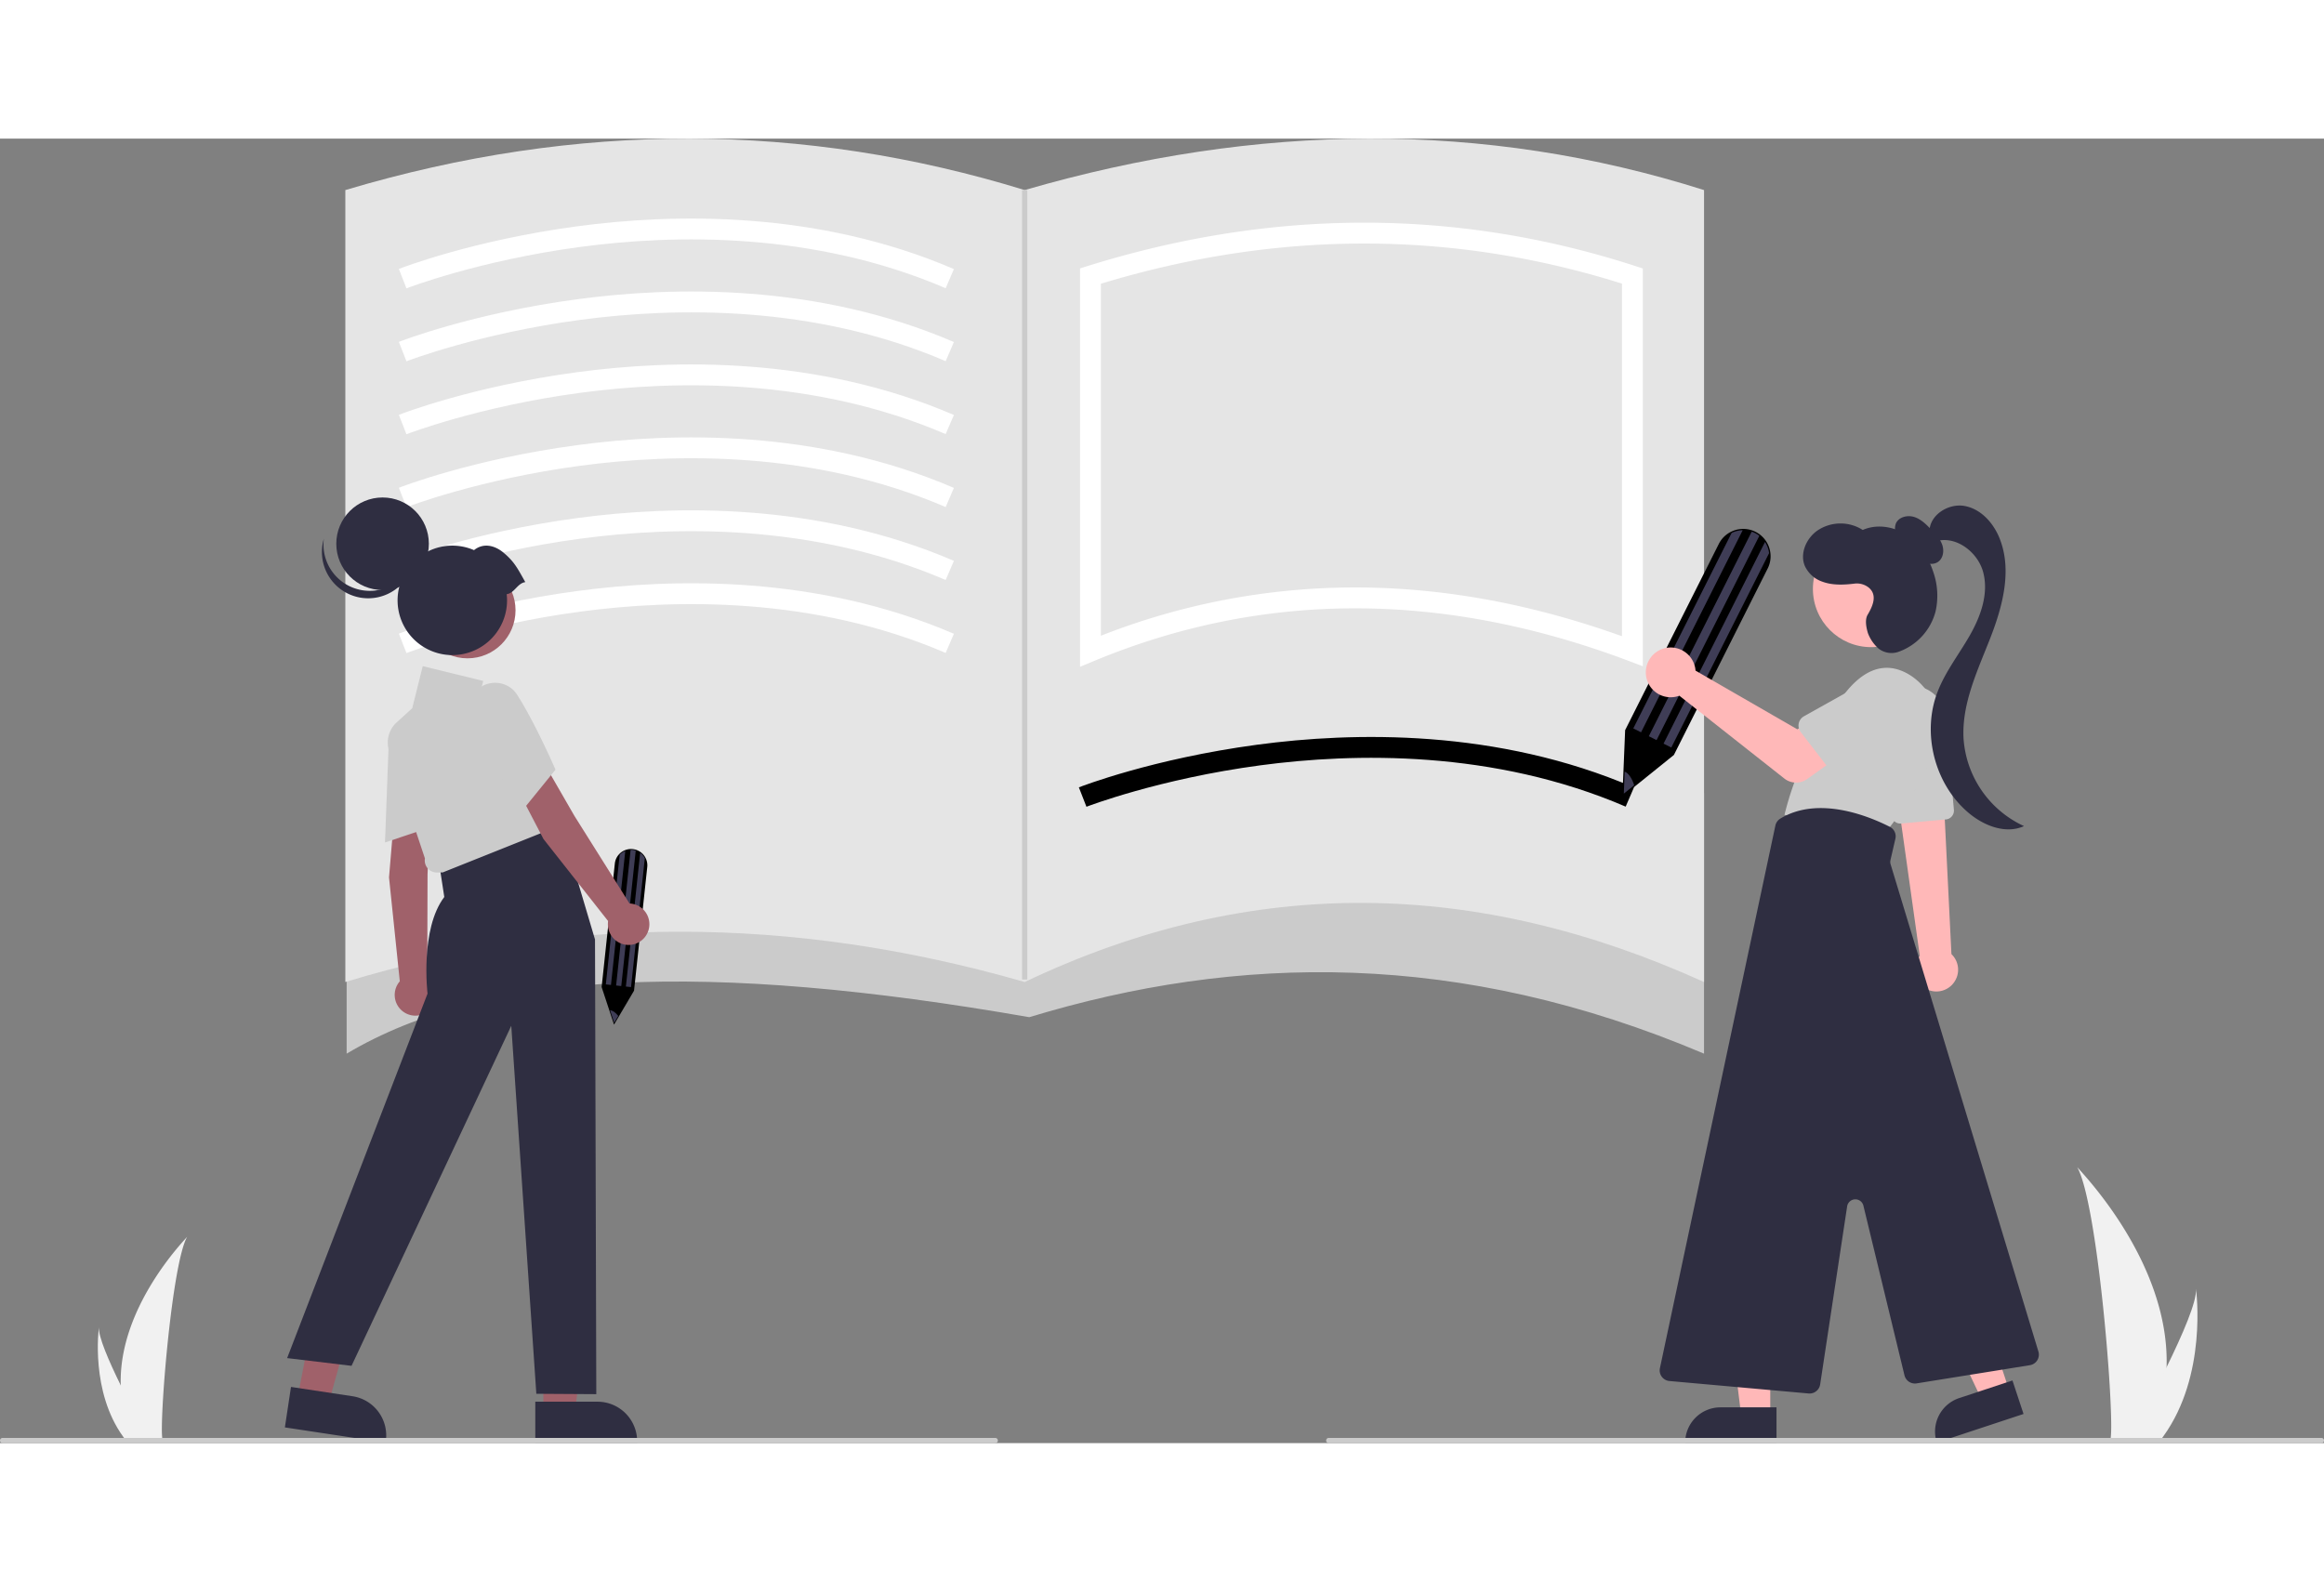<svg xmlns="http://www.w3.org/2000/svg" data-name="Layer 1" width="792.265" height="539.286" viewBox="0 0 892 500.75"
     xmlns:xlink="http://www.w3.org/1999/xlink">
  <rect x="0" y="0" width="892" height="500.75" fill="#808080" stroke="none"/>
  <path id="b2aec908-dac2-485e-9341-1f8763a52ddc-272" data-name="Path 133"
        d="M985.58,671.222a96.071,96.071,0,0,1-4.488,26.557c-.061.2-.128.396-.193.596H964.149c.018-.179.036-.379.053-.596,1.117-12.838-5.263-90.042-12.961-103.404C951.916,595.459,986.878,630.43,985.58,671.222Z"
        transform="translate(-154 -199.625)" fill="#f1f1f1"/>
  <path id="bc80851e-3fc6-46a5-adb1-be50bb758626-273" data-name="Path 134"
        d="M984.323,697.779c-.14.2-.286.399-.435.596h-12.565c.095-.17.206-.369.334-.596,2.076-3.746,8.219-14.946,13.922-26.557,6.126-12.478,11.751-25.428,11.277-30.116C997.002,642.163,1001.243,674.391,984.323,697.779Z"
        transform="translate(-154 -199.625)" fill="#f1f1f1"/>
  <path id="ac74e0d2-c10f-4860-b119-67c8c5820ae0-274" data-name="Path 133"
        d="M200.35,678.209a71.351,71.351,0,0,0,3.333,19.724c.045.148.095.294.144.442h12.439c-.013-.133-.027-.281-.04-.442-.829-9.535,3.909-66.874,9.626-76.797C225.352,621.94,199.386,647.913,200.35,678.209Z"
        transform="translate(-154 -199.625)" fill="#f1f1f1"/>
  <path id="b887613c-750d-48e2-8424-1e5e637b4506-275" data-name="Path 134"
        d="M201.284,697.933c.104.148.212.296.323.442h9.332c-.071-.126-.153-.274-.248-.442-1.542-2.782-6.104-11.1-10.34-19.724-4.55-9.267-8.727-18.885-8.376-22.367C191.867,656.627,188.717,680.562,201.284,697.933Z"
        transform="translate(-154 -199.625)" fill="#f1f1f1"/>
  <path
    d="M808.047,550.875c-93.947-39.814-178.942-38.301-259-14-123.353-21.543-207.819-18.21-262,14v-100h521Z"
    transform="translate(-154 -199.625)" fill="#cbcbcb"/>
  <path
    d="M808.047,523.375c-86.552-39.217-173-41.749-260.75,0-89.878-25.878-176.764-25.607-260.75,0v-304c89.294-26.651,176.154-26.011,260.75,0,89.361-25.921,176.356-26.743,260.75,0Z"
    transform="translate(-154 -199.625)" fill="#e5e5e5"/>
  <path
    d="M310.002,257.101,307.091,249.649c1.141-.446,28.408-10.987,68.424-16.364,36.996-4.972,92.116-6.159,144.613,16.415l-3.16,7.35c-50.742-21.818-104.231-20.669-140.17-15.865C337.681,246.416,310.275,256.995,310.002,257.101Z"
    transform="translate(-154 -199.625)" fill="#fff"/>
  <path
    d="M310.002,285.101,307.091,277.649c1.141-.446,28.408-10.987,68.424-16.364,36.996-4.972,92.116-6.159,144.613,16.415l-3.16,7.35c-50.742-21.818-104.231-20.67-140.17-15.865C337.681,274.416,310.275,284.995,310.002,285.101Z"
    transform="translate(-154 -199.625)" fill="#fff"/>
  <path
    d="M310.002,313.101,307.091,305.649c1.141-.446,28.408-10.987,68.424-16.364,36.996-4.972,92.116-6.159,144.613,16.415l-3.16,7.35c-50.742-21.818-104.231-20.67-140.17-15.865C337.681,302.416,310.275,312.995,310.002,313.101Z"
    transform="translate(-154 -199.625)" fill="#fff"/>
  <path
    d="M310.002,341.101,307.091,333.649c1.141-.446,28.408-10.987,68.424-16.364,36.996-4.971,92.116-6.16,144.613,16.415l-3.16,7.35c-50.742-21.818-104.231-20.67-140.17-15.865C337.681,330.416,310.275,340.995,310.002,341.101Z"
    transform="translate(-154 -199.625)" fill="#fff"/>
  <path
    d="M310.002,369.101,307.091,361.649c1.141-.446,28.408-10.987,68.424-16.364,36.996-4.972,92.116-6.159,144.613,16.415l-3.16,7.35c-50.742-21.819-104.231-20.67-140.17-15.865C337.681,358.416,310.275,368.995,310.002,369.101Z"
    transform="translate(-154 -199.625)" fill="#fff"/>
  <path
    d="M310.002,397.101,307.091,389.649c1.141-.446,28.408-10.987,68.424-16.364,36.996-4.971,92.116-6.159,144.613,16.415l-3.16,7.35c-50.742-21.819-104.231-20.669-140.17-15.865C337.681,386.416,310.275,396.995,310.002,397.101Z"
    transform="translate(-154 -199.625)" fill="#fff"/>
  <path
    d="M571.002,456.101,568.091,448.649c1.141-.446,28.408-10.987,68.424-16.364,36.996-4.971,92.116-6.159,144.613,16.415l-3.16,7.35c-50.742-21.819-104.231-20.669-140.17-15.865C598.681,445.416,571.275,455.995,571.002,456.101Z"
    transform="translate(-154 -199.625)" fill="#000000"/>
  <path
    d="M568.547,402.364V249.434l2.807-.877c71.143-22.223,141.942-22.219,210.428.013l2.765.897V402.16l-5.412-2.043c-71.27-26.898-140.26-26.915-205.055-.047Zm105.563-30.45q50.228,0,102.437,18.725V255.295c-65.114-20.535-132.377-20.523-200,.033V390.453A266.356,266.356,0,0,1,674.11,371.914Z"
    transform="translate(-154 -199.625)" fill="#fff"/>
  <path
    d="M776.713,452.139l1.048-25.451,35.946-71.469a10.368,10.368,0,0,1,4.704-4.677,10.49,10.49,0,0,1,8.104-.529,10.486,10.486,0,0,1,6.54,6.628,10.847,10.847,0,0,1,.455,2.035A10.387,10.387,0,0,1,832.468,364.654L796.473,436.22Z"
    transform="translate(-154 -199.625)" fill="#000000"/>
  <path d="M822.888,349.94l-39.02,77.58-2.975-1.496,37.739-75.034A9.945,9.945,0,0,1,822.888,349.94Z"
        transform="translate(-154 -199.625)" fill="#3f3d56"/>
  <path
    d="M833.014,358.739l-37.532,74.623-2.975-1.496,38.939-77.419a9.998,9.998,0,0,1,1.135,2.35A10.328,10.328,0,0,1,833.014,358.739Z"
    transform="translate(-154 -199.625)" fill="#3f3d56"/>
  <path
    d="M829.278,352.08l-39.451,78.438-2.975-1.496,39.5-78.536a9.688,9.688,0,0,1,1.229.517A10.198,10.198,0,0,1,829.278,352.08Z"
    transform="translate(-154 -199.625)" fill="#3f3d56"/>
  <path d="M781.226,447.862l-3.97,3.197.333-8.429C778.952,443.103,780.428,445.155,781.226,447.862Z"
        transform="translate(-154 -199.625)" fill="#3f3d56"/>
  <path
    d="M389.674,539.729,384.922,525.313l5.063-47.401a6.178,6.178,0,0,1,1.643-3.595,6.251,6.251,0,0,1,4.409-1.995,6.248,6.248,0,0,1,5.037,2.325,6.463,6.463,0,0,1,.681,1.04,6.189,6.189,0,0,1,.672,3.553l-5.07,47.465Z"
    transform="translate(-154 -199.625)" fill="#000000"/>
  <path
    d="M393.999,473.043l-5.496,51.454-1.973-.211,5.315-49.765A5.926,5.926,0,0,1,393.999,473.043Z"
    transform="translate(-154 -199.625)" fill="#3f3d56"/>
  <path
    d="M401.492,475.827,396.206,525.32l-1.973-.211,5.484-51.347a5.957,5.957,0,0,1,1.126,1.073A6.153,6.153,0,0,1,401.492,475.827Z"
    transform="translate(-154 -199.625)" fill="#3f3d56"/>
  <path
    d="M398.012,472.897,392.455,524.919l-1.973-.211,5.564-52.088a5.773,5.773,0,0,1,.794.031A6.077,6.077,0,0,1,398.012,472.897Z"
    transform="translate(-154 -199.625)" fill="#3f3d56"/>
  <path
    d="M391.295,536.397l-1.544,2.616-1.582-4.771C389.028,534.22,390.282,535.055,391.295,536.397Z"
    transform="translate(-154 -199.625)" fill="#3f3d56"/>
  <g id="f2202155-5d0d-4949-a3af-453985752dd6" data-name="Group 23">
    <path id="bb56e1bb-a377-463a-b777-e3f2ac15f40f-276" data-name="Path 385"
          d="M904.44,522.824a8.305,8.305,0,1,1-14.42-8.245q.028-.049.056-.097a8.938,8.938,0,0,1,.782-1.11l-6.986-49.796-.209-1.492-1.419-10.161-.209-1.465.773.036,13.536.619,3.63.164.455,9.27,2.574,52.115a8.294,8.294,0,0,1,1.437,10.161Z"
          transform="translate(-154 -199.625)" fill="#ffb8b8"/>
    <path id="a248d591-cba6-4901-9d10-c9b24d625163-277" data-name="Path 386"
          d="M883.703,462.536l17.188-1.576a3.393,3.393,0,0,0,3.06-3.672l-3.184-35.743a13.032,13.032,0,0,0-25.961,2.318q.033.369.087.736l5.154,35.059a3.388,3.388,0,0,0,3.346,2.894A2.402,2.402,0,0,0,883.703,462.536Z"
          transform="translate(-154 -199.625)" fill="#cbcbcb"/>
    <path id="f743e301-5bba-4392-b658-4efdfb4065cc-278" data-name="Path 387"
          d="M896.731,433.66a23.939,23.939,0,0,0-8.805-27.552c-6.481-4.435-15.351-6.027-24.902,5.344a118.912,118.912,0,0,0-24.106,47.758l39.116,6.368S891.336,449.318,896.731,433.66Z"
          transform="translate(-154 -199.625)" fill="#cbcbcb"/>
    <path id="eac80286-6d9c-481f-b372-04b3b845d333-279" data-name="Path 388"
          d="M833.466,689.831H822.313l-5.305-43.017h16.46Z" transform="translate(-154 -199.625)"
          fill="#ffb8b8"/>
    <path id="e474a022-de70-4f17-bf9b-ca694d09b1b4-280" data-name="Path 389"
          d="M800.808,700.185H835.858V686.643H814.35a13.542,13.542,0,0,0-13.542,13.542Z"
          transform="translate(-154 -199.625)" fill="#2f2e41"/>
    <path id="a9ae19c7-51aa-4dd0-9022-ef91b49440e0-281" data-name="Path 390"
          d="M925.156,680.103l-10.589,3.5-18.539-39.178,15.628-5.166Z"
          transform="translate(-154 -199.625)" fill="#ffb8b8"/>
    <path id="bdf88be3-aecd-443e-97f8-a32ede953949-282" data-name="Path 391"
          d="M897.395,700.185l33.28-11-4.25-12.858-20.422,6.75a13.542,13.542,0,0,0-8.608,17.108Z"
          transform="translate(-154 -199.625)" fill="#2f2e41"/>
    <circle id="e601451a-496c-4b1c-9fe2-c3a71e9d5111" data-name="Ellipse 65" cx="718.176" cy="172.861" r="22.343"
            fill="#ffb8b8"/>
    <path id="fd5880a1-dddd-4cd5-886d-5f97a9f21c4e-283" data-name="Path 392"
          d="M852.614,677.857l10.357-68.358a3.184,3.184,0,0,1,6.242-.273l15.772,65.144A4.124,4.124,0,0,0,889.613,677.449l43.505-6.992a4.094,4.094,0,0,0,3.268-5.231L879.658,478.197a3.184,3.184,0,0,1-.055-1.637l1.888-8.187a4.079,4.079,0,0,0-2.117-4.561c-7.725-3.942-27.29-12.136-42.055-3.16a4.14,4.14,0,0,0-1.891,2.663L791.112,671.602A4.094,4.094,0,0,0,794.751,676.532l53.45,4.787q.182.016.364.016a4.101,4.101,0,0,0,4.046-3.48Z"
          transform="translate(-154 -199.625)" fill="#2f2e41"/>
    <path id="acdc6559-e36c-4b0b-aac1-c1a10856fa7d-284" data-name="Path 393"
          d="M886.991,356.701a16.902,16.902,0,0,1-4.416-3.839,5.731,5.731,0,0,1-.882-5.549c1.129-2.491,4.483-3.275,7.083-2.43s4.608,2.885,6.507,4.851c1.673,1.728,3.394,3.54,4.185,5.814s.386,5.156-1.588,6.536c-1.938,1.354-4.723.8-6.586-.654a16.8,16.8,0,0,1-4.116-5.704Z"
          transform="translate(-154 -199.625)" fill="#2f2e41"/>
    <path id="a8902353-3630-4aaa-9386-a524a4077d2f-285" data-name="Path 394"
          d="M894.559,350.335c.124-6.295,7.299-10.81,13.497-9.694s10.961,6.4,13.345,12.227c5.038,12.312,1.256,26.362-3.598,38.752s-10.862,24.961-10.153,38.246a39.958,39.958,0,0,0,23.21,33.658c-6.994,3.17-15.354-.105-21.231-5.047-13.052-10.975-18.09-30.516-11.972-46.434,3.017-7.851,8.335-14.568,12.487-21.883s7.198-15.936,5.054-24.069-11.266-14.718-19.065-11.571Z"
          transform="translate(-154 -199.625)" fill="#2f2e41"/>
    <path id="b05157c8-b93b-43b3-a4ba-0cfdfe0a562e-286" data-name="Path 395"
          d="M870.836,382.401c1.948-3.291,3.912-7.612.353-10.489a7.336,7.336,0,0,0-5.504-1.455c-4.013.484-8.384.683-12.27-.775a11.502,11.502,0,0,1-6.672-5.996c-2.001-4.752.506-10.527,4.698-13.531a15.828,15.828,0,0,1,17.519-.31c5.431-2.399,12.02-1.332,16.954,1.97s8.31,8.59,10.144,14.236a27.478,27.478,0,0,1,.84,15.114A22.462,22.462,0,0,1,882.965,396.52a8.089,8.089,0,0,1-7.989-1.183,15.027,15.027,0,0,1-4.043-5.926C870.192,386.922,869.797,384.159,870.836,382.401Z"
          transform="translate(-154 -199.625)" fill="#2f2e41"/>
    <path id="fb245157-e4e6-4551-ad6a-dca5f4b0f94b-287" data-name="Path 397"
          d="M804.556,402.337a9.573,9.573,0,0,1,.217,1.492l39.077,22.544,9.498-5.468,10.126,13.256-15.874,11.315a7.277,7.277,0,0,1-8.733-.213l-40.299-31.79a9.552,9.552,0,1,1,5.982-11.135Z"
          transform="translate(-154 -199.625)" fill="#ffb8b8"/>
    <path id="b7c0657c-f78e-4619-b8ae-65b0c7791644-288" data-name="Path 398"
          d="M845.157,427.441l12.63,16.369a4.094,4.094,0,0,0,6.186.339L878.27,429.302a11.371,11.371,0,1,0-13.578-18.244q-.185.138-.365.283L846.396,421.368a4.094,4.094,0,0,0-1.242,6.073Z"
          transform="translate(-154 -199.625)" fill="#cbcbcb"/>
  </g>
  <polygon points="208.552 488.809 220.675 488.808 226.443 442.047 208.55 442.048 208.552 488.809" fill="#a0616a"/>
  <path d="M359.459,684.476l23.875-.001h.001a15.216,15.216,0,0,1,15.215,15.215v.494l-39.091.001Z"
        transform="translate(-154 -199.625)" fill="#2f2e41"/>
  <polygon points="114.156 483.561 126.143 485.373 138.836 439.999 123.121 437.325 114.156 483.561" fill="#a0616a"/>
  <path
    d="M265.69,678.81l23.607,3.568.001 0a15.216,15.216,0,0,1,12.77,17.318l-.074.489-38.652-5.842Z"
    transform="translate(-154 -199.625)" fill="#2f2e41"/>
  <path
    d="M305.535,456.695l13.461,3.527-.895,21.824-.111,39.734a7.963,7.963,0,1,1-10.539,1.324l-4.136-39.88Z"
    transform="translate(-154 -199.625)" fill="#a0616a"/>
  <path
    d="M303.192,431.698a10.988,10.988,0,0,1,6.793-9.772,10.273,10.273,0,0,1,11.12,1.788,9.795,9.795,0,0,1,3.265,7.575c.035,12.785-2.851,31.42-2.88,31.606l-.046.296-19.675,6.626Z"
    transform="translate(-154 -199.625)" fill="#cbcbcb"/>
  <path
    d="M338.372,467.989l30.094-7.79,13.911,46.85.494,174.535-23.013-.144-9.62-141.264L288.929,670.707l-24.722-2.967,53.893-139.924s-2.967-24.722,6.428-37.082l-1.978-12.855Z"
    transform="translate(-154 -199.625)" fill="#2f2e41"/>
  <path
    d="M318.08,479.646a4.611,4.611,0,0,1-.984-3.709l-13.727-41.181a10.477,10.477,0,0,1,2.89-11.058l5.959-5.417,4.038-16.153,23.21,5.673-1.912,7.649,10.504-1.909,22.125,49.277-46.247,18.485-2.278.036A4.61,4.61,0,0,1,318.08,479.646Z"
    transform="translate(-154 -199.625)" fill="#cbcbcb"/>
  <path
    d="M350.295,444.876l13.262-4.215,10.909,18.923,21.145,33.641a7.963,7.963,0,1,1-8.199,6.752L362.599,468.484Z"
    transform="translate(-154 -199.625)" fill="#a0616a"/>
  <path
    d="M334.953,425.001a10.987,10.987,0,0,1,.518-11.889,10.279,10.279,0,0,1,10.354-4.433,9.795,9.795,0,0,1,6.808,4.657c6.864,10.786,14.385,28.078,14.46,28.251l.119.275-13.087,16.116Z"
    transform="translate(-154 -199.625)" fill="#cbcbcb"/>
  <circle cx="179.429" cy="181.056" r="18.441" fill="#a0616a"/>
  <circle cx="146.839" cy="155.514" r="17.764" fill="#2f2e41"/>
  <path
    d="M285.517,369.848a17.765,17.765,0,0,0,27.432-9.327,17.765,17.765,0,1,1-34.652-7.285A17.758,17.758,0,0,0,285.517,369.848Z"
    transform="translate(-154 -199.625)" fill="#2f2e41"/>
  <path
    d="M355.62,369.868c-3.101-5.552-4.288-7.871-8.286-11.247-3.536-2.986-7.885-3.863-11.393-1.034A21.008,21.008,0,1,0,348.617,376.871a21.183,21.183,0,0,0-.143-2.375C351.523,374.067,352.571,370.296,355.62,369.868Z"
    transform="translate(-154 -199.625)" fill="#2f2e41"/>
  <path d="M536,700.375H155a1,1,0,0,1,0-2H536a1,1,0,0,1,0,2Z" transform="translate(-154 -199.625)" fill="#cbcbcb"/>
  <path d="M1045,700.375H664a1,1,0,0,1,0-2h381a1,1,0,0,1,0,2Z" transform="translate(-154 -199.625)" fill="#cbcbcb"/>
  <rect x="392.297" y="19.75" width="2" height="303.038" fill="#cbcbcb"/>
</svg>
